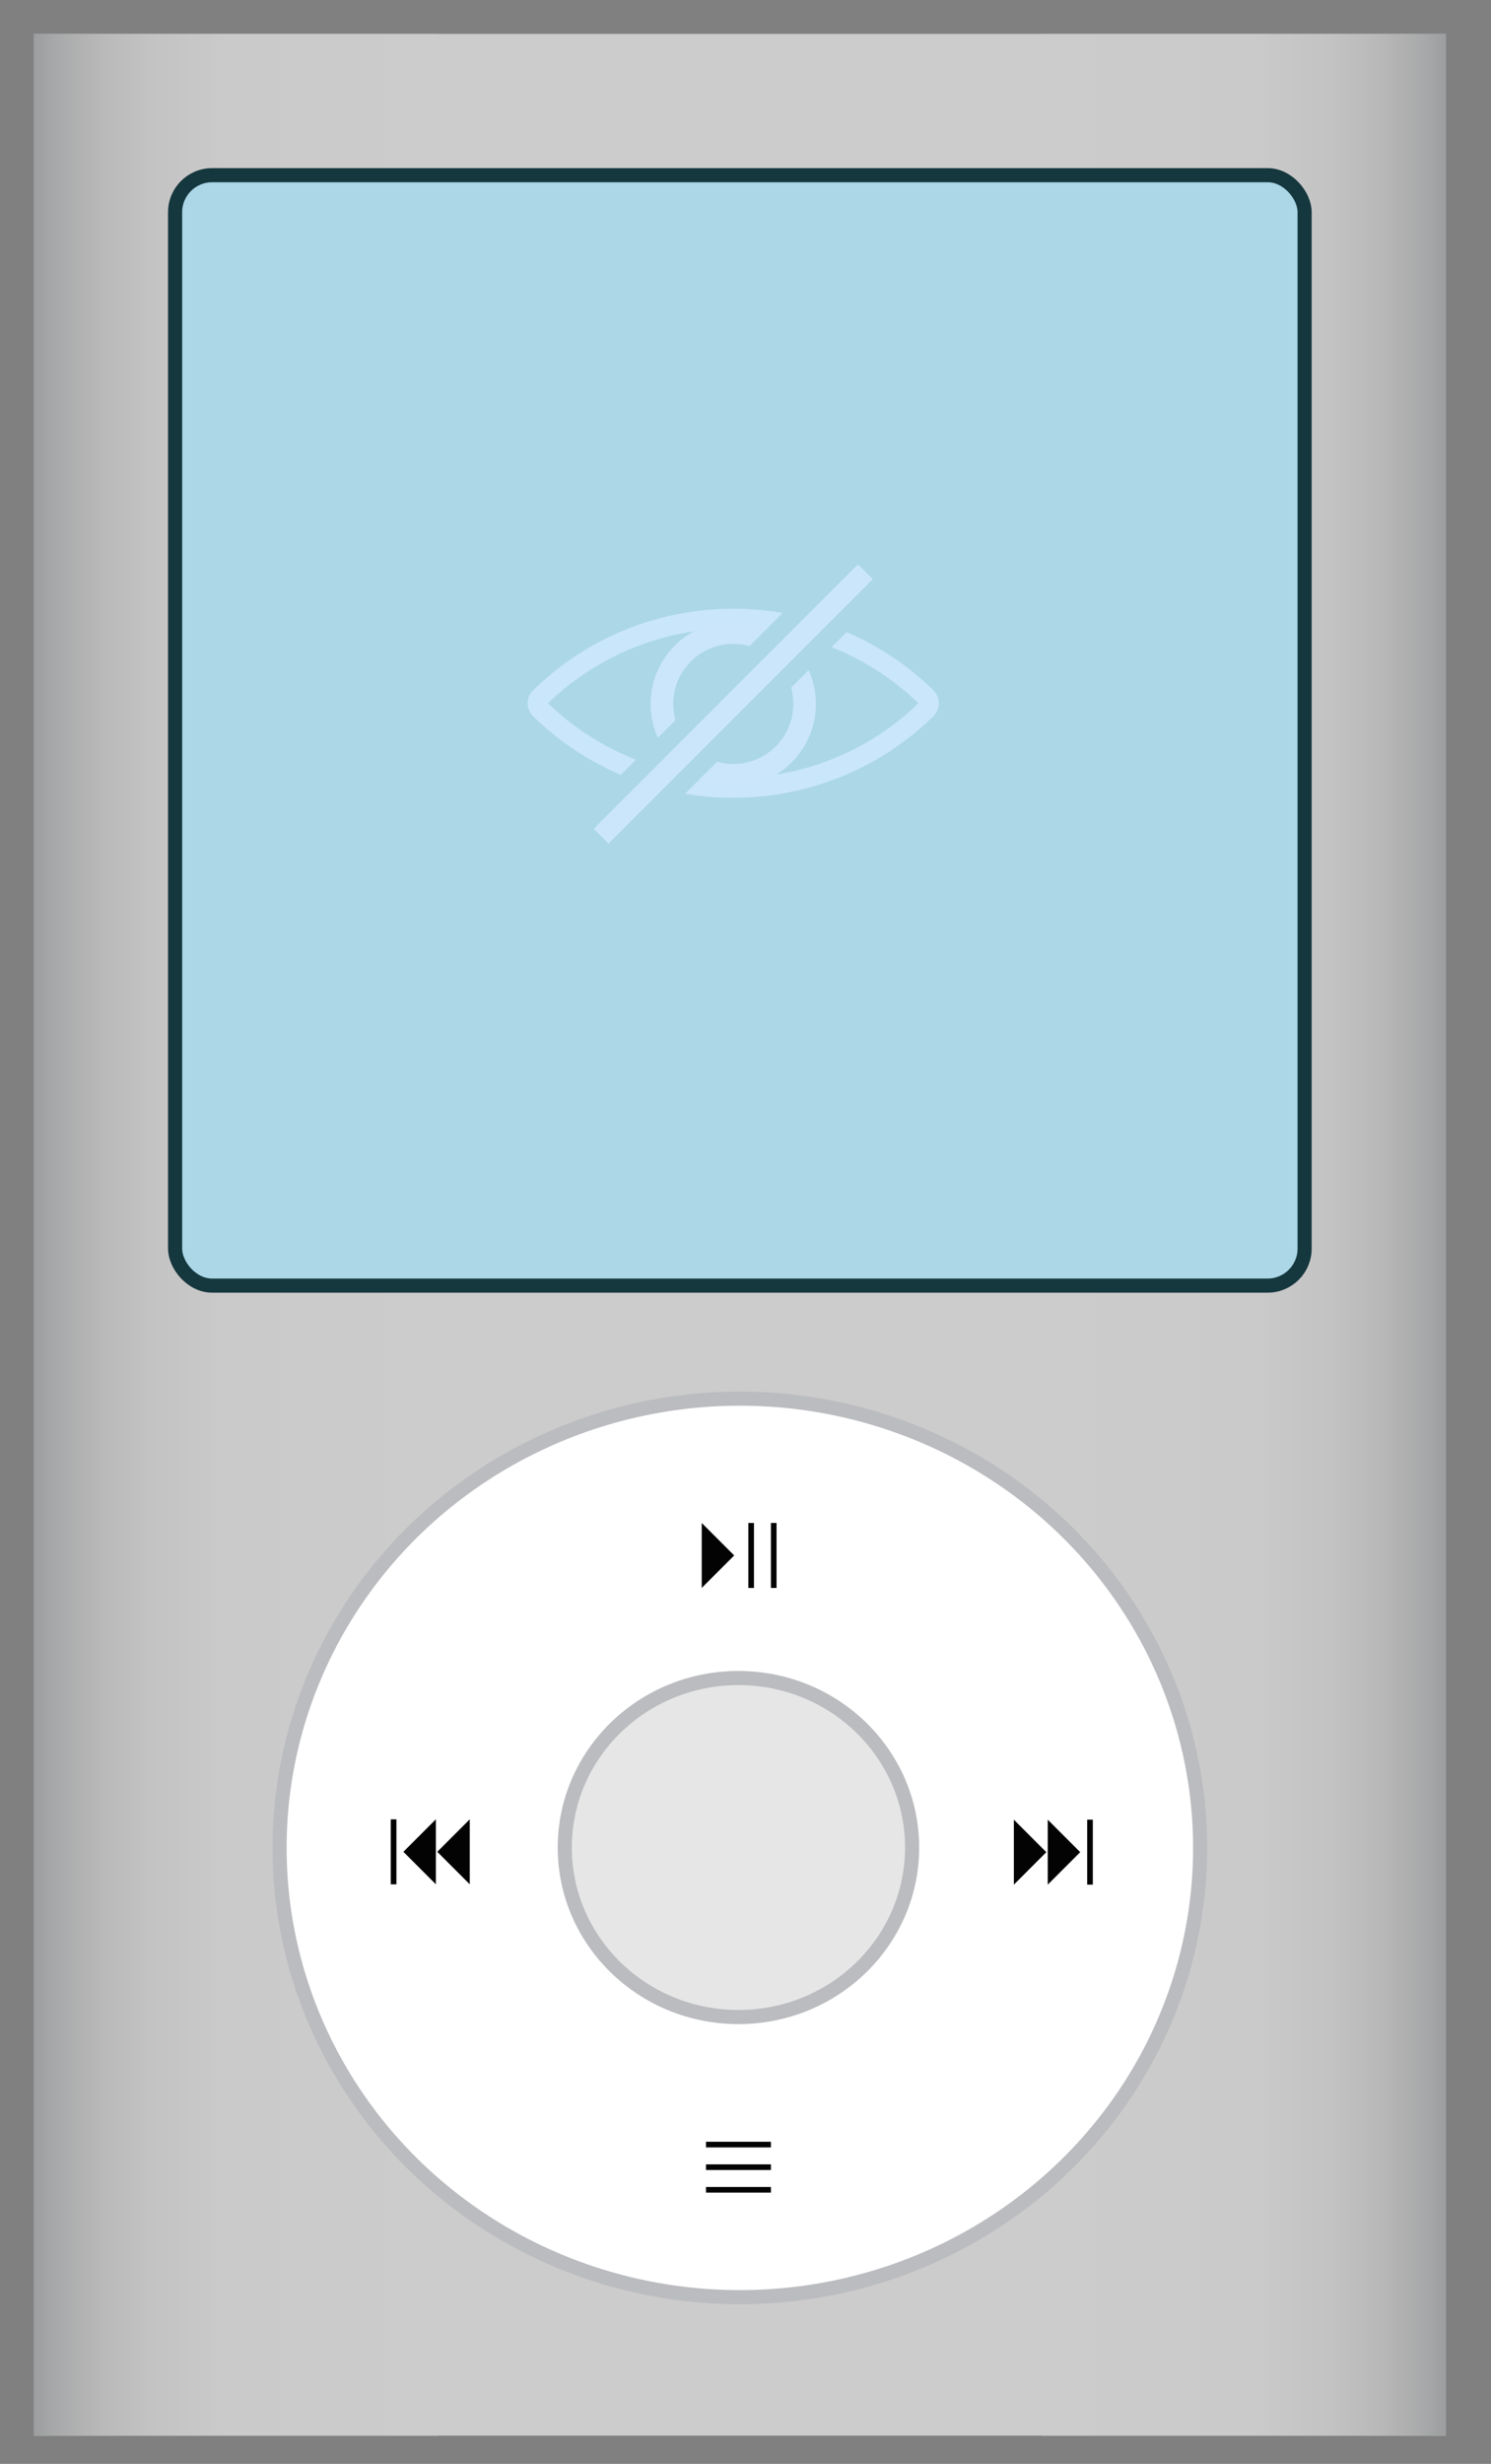 <svg xmlns="http://www.w3.org/2000/svg" xmlns:xlink="http://www.w3.org/1999/xlink" id="MP3" viewBox="0 0 528 872"><rect x="0" y="0" width="528" height="872" fill="#808080" stroke="none"/><defs><style>.cls-1{fill:url(#linear-gradient)}.cls-1,.cls-2,.cls-3,.cls-4,.cls-5,.cls-6{stroke-width:0}.cls-2{fill:#cdcccc}.cls-3,.cls-7,.cls-8{fill:#abd7e7}.cls-9{fill:#e6e6e6}.cls-10,.cls-11,.cls-7,.cls-8,.cls-9{stroke-miterlimit:10}.cls-11,.cls-7,.cls-9{stroke-width:5px}.cls-11,.cls-9{stroke:#bbbcbf}.cls-4{fill:#cbe6fa}.cls-10{fill:none;stroke:#cae6fa;stroke-width:7px}.cls-5{fill:#020302}.cls-6{fill:url(#linear-gradient-2)}.cls-7{stroke:#15373e}.cls-8{stroke:#cbe6fa;stroke-width:8px}.cls-11{fill:#fff}</style><linearGradient id="linear-gradient" x1="369" x2="512" y1="437" y2="437" gradientUnits="userSpaceOnUse"><stop offset="0" stop-color="#cdcccc"/><stop offset=".52" stop-color="#cbcaca"/><stop offset=".71" stop-color="#c4c3c3"/><stop offset=".84" stop-color="#b8b8b8"/><stop offset=".95" stop-color="#a7a8a9"/><stop offset="1" stop-color="#9c9d9e"/></linearGradient><linearGradient id="linear-gradient-2" x1="-544" x2="-401" y1="423" y2="423" gradientTransform="translate(556 14)" gradientUnits="userSpaceOnUse"><stop offset="0" stop-color="#cdcccc"/><stop offset=".52" stop-color="#cbcaca"/><stop offset=".71" stop-color="#c4c3c3"/><stop offset=".84" stop-color="#b8b8b8"/><stop offset=".95" stop-color="#a7a8a9"/><stop offset="1" stop-color="#9c9d9e"/></linearGradient></defs><rect width="500" height="850" x="12" y="12" class="cls-2"/><rect width="143" height="850" x="369" y="12" class="cls-1"/><rect width="143" height="850" x="12" y="12" class="cls-6" transform="translate(167 874) rotate(-180)"/><rect width="400" height="393" x="62" y="62" class="cls-7" rx="13.12" ry="13.12"/><ellipse cx="262" cy="654" class="cls-11" rx="163" ry="159"/><ellipse cx="261.5" cy="653.87" class="cls-9" rx="61.5" ry="59.99"/><path d="M248.5,562h0v-23h0c4.49,4.49,7.01,7.01,11.5,11.5h0c-4.49,4.49-7.01,7.01-11.5,11.5Z" class="cls-5"/><rect width="2" height="23" x="265" y="539" class="cls-5"/><rect width="2" height="23" x="273" y="539" class="cls-5"/><rect width="2" height="23" x="260.5" y="763.5" class="cls-5" transform="translate(-513.5 1036.5) rotate(-90)"/><rect width="2" height="23" x="260.5" y="755.5" class="cls-5" transform="translate(-505.5 1028.5) rotate(-90)"/><rect width="2" height="23" x="260.5" y="747.5" class="cls-5" transform="translate(-497.5 1020.5) rotate(-90)"/><path d="M359.03,667.01h0v-23h0c4.49,4.49,7.01,7.01,11.5,11.5h0c-4.49,4.49-7.01,7.01-11.5,11.5Z" class="cls-5"/><path d="M371.03,667.01h0v-23h0c4.49,4.49,7.01,7.01,11.5,11.5h0c-4.49,4.49-7.01,7.01-11.5,11.5Z" class="cls-5"/><rect width="2" height="23" x="385" y="644" class="cls-5"/><path d="M166.35,643.88h0v23h0c-4.49-4.49-7.01-7.01-11.5-11.5h0c4.49-4.49,7.01-7.01,11.5-11.5Z" class="cls-5"/><path d="M154.35,643.88h0v23h0c-4.49-4.49-7.01-7.01-11.5-11.5h0c4.49-4.49,7.01-7.01,11.5-11.5Z" class="cls-5"/><rect width="2" height="23" x="138.38" y="643.9" class="cls-5" transform="translate(278.76 1310.79) rotate(180)"/><path d="M328.12,250.98c-38.09,37.17-98.82,37.17-136.92,0-.56-.55-.88-1.31-.88-2.09h0c0-.78.31-1.55.88-2.09,38.09-37.17,98.82-37.17,136.92,0,.56.55.88,1.31.88,2.09h0c0,.78-.31,1.55-.88,2.09Z" class="cls-10"/><circle cx="259.67" cy="249.14" r="25.26" class="cls-8"/><rect width="20.8" height="133.71" x="249.27" y="182.29" class="cls-3" transform="translate(252.22 -110.64) rotate(45)"/><rect width="7.43" height="132.37" x="255.95" y="182.96" class="cls-4" transform="translate(252.22 -110.64) rotate(45)"/></svg>